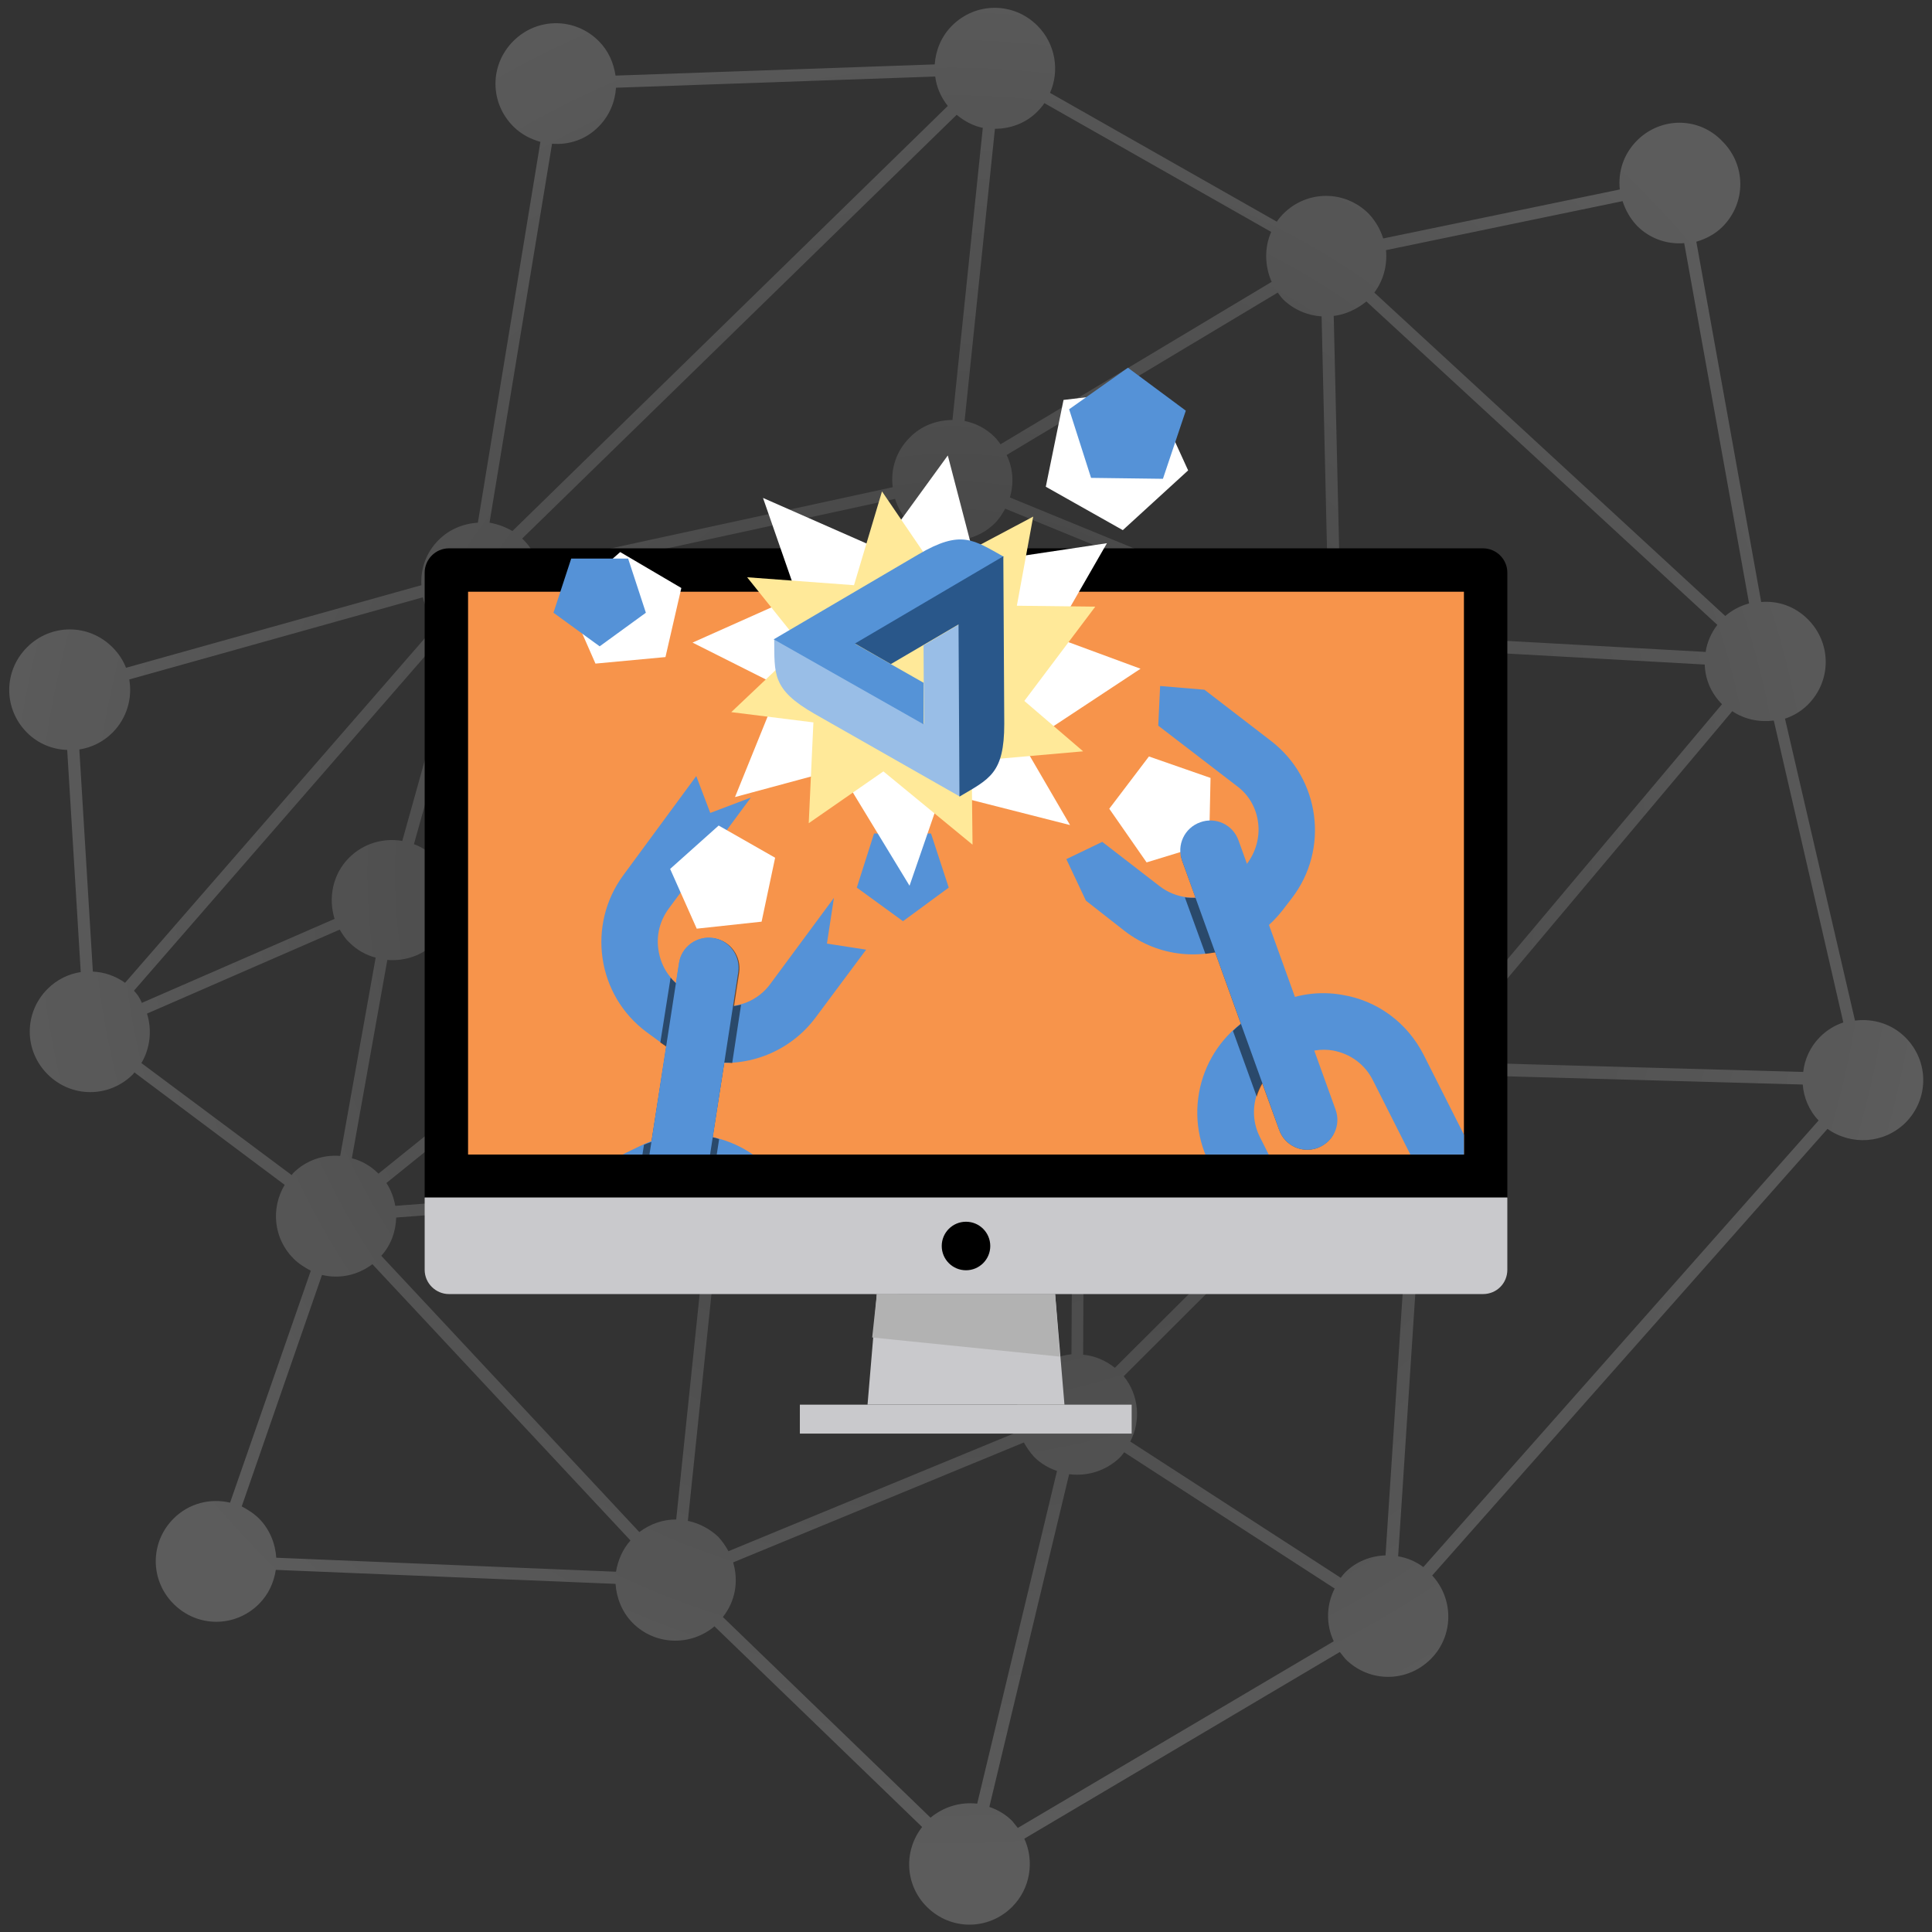 <?xml version="1.0" encoding="utf-8"?>
<!-- Generator: Adobe Illustrator 18.1.1, SVG Export Plug-In . SVG Version: 6.00 Build 0)  -->
<svg version="1.1" id="Layer_1" xmlns="http://www.w3.org/2000/svg" xmlns:xlink="http://www.w3.org/1999/xlink" x="0px" y="0px"
	 width="414px" height="414px" viewBox="0 0 414 414" enable-background="new 0 0 414 414" xml:space="preserve">
<rect x="0" y="0" width="414" height="414" fill="#333333" stroke="none"/>
<g>
	
		<radialGradient id="XMLID_2_" cx="-3160.318" cy="3325.251" r="210.901" gradientTransform="matrix(0.707 0.707 -0.707 0.707 4789.33 70.43)" gradientUnits="userSpaceOnUse">
		<stop  offset="0" style="stop-color:#FFFFFF;stop-opacity:0.3"/>
		<stop  offset="0.919" style="stop-color:#FFFFFF;stop-opacity:0.943"/>
		<stop  offset="1" style="stop-color:#FFFFFF"/>
	</radialGradient>
	<path id="XMLID_2693_" opacity="0.2" fill="url(#XMLID_2_)" d="M350.8,30.1c-2.9,2.9-4.1,6.7-3.7,10.5l-50.7,10.5
		c-0.6-1.9-1.6-3.7-3.1-5.3c-5.1-5.1-13.2-5.1-18.3,0c-0.5,0.5-1,1.1-1.4,1.7L225,19.9c2.1-4.7,1.2-10.5-2.7-14.4
		c-5.1-5.1-13.2-5.1-18.3,0c-2.3,2.3-3.5,5.3-3.7,8.3l-68.4,2.4c-0.4-2.7-1.5-5.3-3.6-7.4c-5.1-5.1-13.2-5.1-18.3,0
		c-5.1,5.1-5.1,13.2,0,18.3c1.7,1.7,3.7,2.7,5.8,3.3L102.4,112c-3.1,0.2-6.1,1.4-8.4,3.7c-2.7,2.7-3.9,6.2-3.7,9.7l-63.3,17.7
		c-0.6-1.6-1.6-3.1-2.9-4.4c-5.1-5.1-13.2-5.1-18.3,0c-5.1,5.1-5.1,13.2,0,18.3c2.4,2.4,5.5,3.6,8.6,3.7l2.9,47.6
		c-2.6,0.4-5.1,1.6-7.1,3.6c-5.1,5.1-5.1,13.2,0,18.3c5.1,5.1,13.2,5.1,18.3,0c0.1-0.1,0.2-0.3,0.3-0.4l32.2,24.1
		c-3,5-2.4,11.5,1.9,15.8c1.1,1.1,2.4,1.9,3.7,2.6L49.3,322c-4.2-1-8.8,0.1-12.1,3.4c-5.1,5.1-5.1,13.2,0,18.3s13.2,5.1,18.3,0
		c2.1-2.1,3.2-4.7,3.6-7.3l72.8,3c0.2,3,1.4,6.1,3.7,8.4c4.8,4.8,12.4,5,17.5,0.7l44.5,43c-4,5.1-3.7,12.4,1,17.1
		c5.1,5.1,13.2,5.1,18.3,0c3.9-3.9,4.8-9.8,2.6-14.6l67.6-40c0.4,0.5,0.8,1,1.2,1.5c5.1,5.1,13.2,5.1,18.3,0
		c4.9-4.9,5-12.8,0.3-17.9l84.7-95.7c5.1,3.6,12.1,3.2,16.7-1.3c5.1-5.1,5.1-13.2,0-18.3c-2.9-2.9-6.9-4.1-10.8-3.6l-15-64.7
		c1.8-0.6,3.5-1.6,4.9-3c5.1-5.1,5.1-13.2,0-18.3c-2.8-2.8-6.4-4-10-3.7l-13.9-77.2c2-0.6,4-1.6,5.6-3.2c5.1-5.1,5.1-13.2,0-18.3
		C364.1,25,355.9,25,350.8,30.1z M312.4,218.2c-2.6-1.8-5.7-2.5-8.7-2.2l-13.9-67.1c1.9-0.6,3.8-1.6,5.3-3.1c2-2,3.2-4.5,3.6-7.1
		l66.6,3.7c0.1,3.1,1.3,6.1,3.7,8.5L312.4,218.2z M389.7,240.1l-84.7,95.7c-1.6-1.2-3.5-2-5.4-2.3l6-91.8c3.2-0.1,6.3-1.3,8.7-3.7
		c2.1-2.1,3.3-4.8,3.6-7.5l68.4,1.9C386.5,235.1,387.6,237.9,389.7,240.1z M199.4,389.5l-44.5-43c2.7-3.4,3.4-7.7,2.2-11.7
		l62.3-25.7c0.6,1.1,1.3,2.1,2.2,3.1c1.4,1.4,3.1,2.4,4.9,3l-17.1,71.3C205.9,386.1,202.3,387.1,199.4,389.5z M28.7,212.3l66.9-76.9
		c0.9,0.6,1.8,1.1,2.7,1.5l-12.1,43.3c-4-0.7-8.3,0.5-11.4,3.6c-3.5,3.5-4.5,8.6-3.1,13.1l-41.3,18C30,213.9,29.4,213,28.7,212.3z
		 M205,24.6c1.7,1.4,3.6,2.4,5.6,2.8L204.1,90c-3.3,0-6.7,1.2-9.2,3.8c-2.9,2.9-4.1,6.8-3.6,10.6l-76,16.5c-0.6-1.9-1.6-3.7-3.1-5.2
		c-0.1-0.1-0.2-0.2-0.3-0.3L205,24.6z M283.2,67.8l1.3,56c-2.8,0.3-5.4,1.5-7.6,3.6c-0.9,0.9-1.6,2-2.2,3.1l-58.3-23.9
		c0.9-3,0.7-6.3-0.7-9.1l58.1-34.8c0.4,0.5,0.7,1,1.2,1.5C277.3,66.4,280.2,67.6,283.2,67.8z M238.9,293.1c-2-1.6-4.4-2.6-6.8-2.8
		l0.3-58.2c2.9-0.3,5.7-1.5,7.9-3.7c1.8-1.8,2.9-3.9,3.4-6.2l48.5,6.2c-0.1,3,0.9,6.1,3,8.6L238.9,293.1z M147.4,325.9l6.1-58.6
		c3.3,0,6.7-1.2,9.2-3.8c0.4-0.4,0.7-0.8,1-1.2l55.5,35c-1.5,3-1.7,6.3-0.8,9.4l-62.3,25.7c-0.6-1.1-1.3-2.1-2.2-3.1
		C152.1,327.6,149.8,326.4,147.4,325.9z M82.8,253.5l74.8-60.3c0,0,0,0,0.1,0.1c1.6,1.6,3.5,2.6,5.5,3.2l-8.5,45.1
		c-3.7-0.3-7.4,0.9-10.2,3.7c-2.4,2.4-3.7,5.6-3.8,8.8l-56,4.3C84.4,256.7,83.8,255,82.8,253.5z M88.7,180.9l12.1-43.3
		c3.7,0.6,7.7-0.4,10.7-3l44.9,41.8c-1.8,2.3-2.7,5.1-2.7,7.9l-57.1,6.1c-0.5-2.4-1.7-4.7-3.5-6.5C91.9,182.5,90.4,181.5,88.7,180.9
		z M229.6,290.2c-2.9,0.3-5.7,1.5-7.9,3.7c-0.4,0.4-0.7,0.8-1,1.2l-55.5-35c1.5-3.1,1.8-6.6,0.7-9.9l54.2-24.6c0.6,1,1.2,1.9,2,2.7
		c2.2,2.2,5,3.4,7.8,3.7L229.6,290.2z M175.9,193.3c0.6-0.6,1.1-1.2,1.5-1.9l41.8,22.8c-1.2,2.9-1.3,6.2-0.3,9.1l-54.2,24.6
		c-0.6-1-1.2-1.9-2-2.7c-1.6-1.6-3.5-2.6-5.5-3.2l8.5-45.1C169.3,197.3,173.1,196.1,175.9,193.3z M222,210.1
		c-0.6,0.6-1.1,1.2-1.5,1.9l-41.8-22.8c1.1-2.7,1.3-5.7,0.5-8.6l95.5-38.1c0.6,1.1,1.3,2.2,2.3,3.2c0.3,0.3,0.7,0.5,1,0.8
		l-40.7,61.4C232.3,205.3,226.1,206,222,210.1z M273.7,140.1l-95.5,38.1c-0.6-1.1-1.3-2.2-2.3-3.2c-0.8-0.8-1.7-1.4-2.6-2l26.6-57.9
		c4.5,1.5,9.7,0.6,13.3-3c0.9-0.9,1.6-2,2.2-3.1l58.3,23.9C273,135.2,273,137.7,273.7,140.1z M197.5,114l-26.6,57.9
		c-4.3-1.5-9.1-0.6-12.7,2.5l-44.9-41.8c2.1-2.7,2.9-6,2.5-9.2l76-16.5c0.6,1.9,1.6,3.7,3.1,5.2C195.7,112.8,196.6,113.5,197.5,114z
		 M295.9,219.6c-1.8,1.8-2.9,3.9-3.4,6.2l-48.5-6.2c0.1-3.4-1.1-6.9-3.8-9.5c-0.3-0.3-0.7-0.5-1-0.8l40.7-61.4
		c2.3,1.2,4.8,1.7,7.3,1.4l13.9,67.1C299.3,217.1,297.5,218.1,295.9,219.6z M93.2,202.1c2.5-2.5,3.8-5.9,3.8-9.2l57.1-6.1
		c0.3,1.6,0.9,3.1,1.8,4.4l-74.8,60.3c0,0,0,0-0.1-0.1c-1.6-1.6-3.6-2.7-5.6-3.2l7.6-42.5C86.7,206,90.4,204.8,93.2,202.1z
		 M81.7,269.1c2.1-2.3,3.1-5.2,3.2-8.2l56-4.3c0.4,2.5,1.6,4.9,3.6,6.9c1.9,1.9,4.1,3,6.5,3.5l-6.1,58.6c-2.8,0-5.5,0.9-7.9,2.7
		L81.7,269.1z M240.8,294.9l56.2-56.1c1.8,1.4,3.8,2.4,5.9,2.7l-6,91.8c-3.2,0.1-6.3,1.3-8.7,3.7c-0.3,0.3-0.6,0.7-0.9,1.1
		l-45.1-29.2C244.5,304.5,244.1,299,240.8,294.9z M365.5,139.7l-66.6-3.7c-0.1-3.1-1.4-6.2-3.7-8.6c-2.3-2.3-5.2-3.5-8.1-3.7
		l-1.3-56c2.5-0.3,4.9-1.4,7-3.1l75.2,69.3C366.7,135.6,365.8,137.6,365.5,139.7z M272.4,49.7c-1.5,3.4-1.4,7.3,0.1,10.7l-58.1,34.8
		c-0.4-0.5-0.7-1-1.2-1.5c-1.9-1.9-4.1-3-6.5-3.5l6.5-62.6c3.3,0,6.7-1.2,9.2-3.8c0.5-0.5,1-1.1,1.4-1.7L272.4,49.7z M128.3,27.1
		c2.3-2.3,3.5-5.3,3.7-8.3l68.4-2.4c0.3,2.3,1.2,4.4,2.7,6.3l-93.3,91.1c-1.5-0.9-3.2-1.5-4.9-1.8l13.4-81.2
		C121.9,31.1,125.6,29.9,128.3,27.1z M90.6,128c0.5,2.1,1.5,4,3.1,5.7l-66.9,76.9c-2.1-1.5-4.5-2.3-6.9-2.4l-2.9-47.6
		c2.6-0.4,5.1-1.6,7.1-3.6c3.1-3.1,4.3-7.4,3.6-11.4L90.6,128z M30.3,227.8c1.9-3.2,2.3-7.1,1.2-10.6l41.3-18c0.6,1,1.2,2,2.1,2.8
		c1.6,1.6,3.6,2.7,5.6,3.2l-7.6,42.5c-3.6-0.3-7.3,0.9-10.1,3.7c-0.1,0.1-0.2,0.3-0.3,0.4L30.3,227.8z M69,273.2
		c3.7,0.9,7.6,0.1,10.8-2.3l55.3,59.2c-1.7,1.9-2.7,4.3-3.1,6.7l-72.8-3c-0.2-3-1.4-6.1-3.7-8.4c-1.1-1.1-2.4-1.9-3.7-2.6L69,273.2z
		 M218.1,391.7c-0.4-0.5-0.8-1-1.2-1.5c-1.4-1.4-3.1-2.4-4.9-3l17.1-71.3c3.9,0.5,7.9-0.7,10.9-3.6c0.3-0.3,0.6-0.7,0.9-1.1
		l45.1,29.2c-1.8,3.5-1.9,7.7-0.2,11.3L218.1,391.7z M395,219.1c-1.8,0.6-3.5,1.6-5,3.1c-2.1,2.1-3.3,4.8-3.6,7.5l-68.4-1.9
		c-0.2-2.9-1.4-5.7-3.5-8l56.7-67.4c2.7,1.8,5.9,2.4,8.9,2L395,219.1z M374.8,129.3c-1.8,0.5-3.6,1.4-5.1,2.7l-75.2-69.3
		c2-2.7,2.8-5.9,2.5-9.1l50.7-10.5c0.6,1.9,1.6,3.7,3.1,5.3c2.8,2.8,6.5,4,10.1,3.7L374.8,129.3z"/>
	<g>
		<g>
			<path d="M323,256.7H91v-134c0-2.8,2.3-5.2,5.2-5.2h221.6c2.8,0,5.2,2.3,5.2,5.2V256.7z"/>
			<rect x="100.3" y="126.8" fill="#F7944B" width="213.4" height="120.6"/>
			<path fill="#C9C9CC" d="M317.8,277.3H96.2c-2.8,0-5.2-2.3-5.2-5.2v-15.5h232v15.5C323,275,320.7,277.3,317.8,277.3z"/>
			<polygon fill="#C9C9CC" points="228.1,301 185.9,301 187.9,277.3 226.1,277.3 			"/>
			<rect x="171.4" y="301" fill="#C9C9CC" width="71.1" height="6.2"/>
			<circle cx="207" cy="267" r="5.2"/>
			<polygon fill="#B2B2B2" points="227.1,290.7 226.1,277.3 187.9,277.3 186.9,286.6 			"/>
		</g>
		<g>
			<polygon fill="#5592D7" points="183.6,190.2 187.3,178.6 199.5,178.6 203.3,190.2 193.5,197.4 			"/>
			<polygon fill="#FFFFFF" points="225.7,136.4 244.4,143.3 219.4,159.8 229.3,176.8 201.8,169.8 194.9,189.8 179.7,164.8 
				157.5,170.8 167.1,147.1 148.4,137.7 170.8,127.7 163.5,106.7 188.5,117.7 203.1,97.6 209.1,120.6 237.2,116.4 			"/>
			<polygon fill="#FFE999" points="217.9,129.8 234.7,130 219.5,150.2 232.1,161 208.2,163.1 208.4,181 189.3,165.3 173.3,176.4 
				174.3,154.8 156.7,152.6 171.8,138.3 160.1,123.7 183,125.4 189,105.3 200.3,121.9 221.4,110.7 			"/>
			<g>
				<path fill="#99BEE7" d="M205.5,133.8l0.2,36.9L174.6,153l0,0c-9.3-5.3-8.6-8.6-8.7-16.1l32.1,18.2l-0.1-16.8L205.5,133.8z"/>
				<path fill="#5593D7" d="M197.9,155.2l-32.1-18.2l31-18.2l0,0c9.2-5.4,11.8-3.1,18.3,0.5l-31.8,18.7l14.6,8.3L197.9,155.2z"/>
				<path fill="#29578A" d="M183.2,137.9l31.8-18.7l0.2,35.9l0,0c0,10.7-3.2,11.8-9.6,15.6l-0.2-36.9l-14.5,8.5L183.2,137.9z"/>
			</g>
			<polygon fill="#FFFFFF" points="254.6,100.8 240.6,113.6 224.1,104.3 227.9,85.7 246.7,83.5 			"/>
			<polygon fill="#FFFFFF" points="142.6,140.8 127.6,142.2 121.5,128.3 132.9,118.3 146,126 			"/>
			<polygon fill="#FFFFFF" points="259.1,180.7 245.7,184.8 237.7,173.3 246.2,162.1 259.4,166.7 			"/>
			<polygon fill="#5592D7" points="118.6,131.3 122.4,119.7 134.6,119.7 138.4,131.3 128.5,138.5 			"/>
			<polygon fill="#5592D7" points="229.1,87.7 241.7,78.8 254.1,88 249.2,102.6 233.8,102.4 			"/>
		</g>
		<g>
			<defs>
				<rect id="SVGID_1_" x="100.3" y="126.8" width="213.4" height="120.6"/>
			</defs>
			<clipPath id="SVGID_2_">
				<use xlink:href="#SVGID_1_"  overflow="visible"/>
			</clipPath>
			<g clip-path="url(#SVGID_2_)">
				<g>
					<path fill="#5592D7" d="M285.6,225.1c3.8,0.7,6.9,3,8.6,6.4l16.9,33.5c1.4,2.8,1.7,6.1,0.7,9.1c-1,3-3.1,5.5-6,6.9l-2.9,1.5
						c-2.3,1.2-4.9,1.5-7.4,1.1c-3.8-0.7-6.9-3-8.6-6.4l-16.9-33.5c-3-5.9-0.6-13.1,5.3-16l2.9-1.5
						C280.6,225.1,283.1,224.7,285.6,225.1L285.6,225.1 M287.7,213.2c-4.9-0.9-10.1-0.2-15,2.2l-2.9,1.5
						c-11.9,6-16.6,20.4-10.7,32.3l16.9,33.5c3.6,7.1,10.1,11.6,17.4,12.9c4.9,0.9,10.1,0.2,15-2.2l2.9-1.5
						c11.9-6,16.6-20.4,10.7-32.3l-16.9-33.5C301.5,219,295,214.4,287.7,213.2L287.7,213.2z"/>
					<path fill="#5592D7" d="M232.7,193l-4.2-8.9l7.7-3.7l12.3,9.5c3.5,2.7,8.2,3.2,12.3,1.4c1.8-0.8,3.3-2,4.4-3.6l2-2.6
						c1.9-2.5,2.8-5.7,2.4-8.8c-0.4-3.2-2-6-4.6-7.9l-16.8-12.9l0.4-8.5l9.5,0.8l14.3,11c10.5,8.1,12.5,23.2,4.4,33.7l-2,2.6
						c-2.5,3.2-5.6,5.6-9,7.2c-7.9,3.6-17.4,2.9-24.8-2.8L232.7,193z"/>
					<g>
						<path opacity="0.5" d="M256.2,192.4l-2.9-8c-0.1-0.4-0.2-0.7-0.3-1.1c0.7-1.3,1.9-2.4,3.4-2.9c3.3-1.2,7,0.5,8.2,3.9
							l20.8,57.7c0.1,0.4,0.2,0.7,0.3,1.1c-0.7,1.3-1.9,2.3-3.4,2.9c-3.3,1.2-7-0.5-8.2-3.9l-3.6-9.9c-0.5,0.9-0.9,1.8-1.2,2.8
							l-5.1-14.1c0.5-0.5,1.1-1,1.7-1.5l-5.5-15.3c-0.7,0.1-1.4,0.2-2.1,0.3l-4.4-12.1C254.7,192.4,255.5,192.4,256.2,192.4z"/>
						<path opacity="0.5" d="M325.7,327.7l-21-32.9c-1,0.3-2,0.5-3,0.7l-7.9-12.4c0.6,0.2,1.1,0.3,1.7,0.4c0.7,0.1,1.4,0.2,2.1,0.2
							l-4.8-7.6c-1.9-3-1-7,2-8.9c0.8-0.5,1.7-0.8,2.6-0.9l3.2,4.9c0.9,0.5,1.8,1.2,2.4,2.2l32.9,51.5c0.5,0.7,0.8,1.6,0.9,2.4
							c-0.5,0.9-1.2,1.7-2.1,2.3C331.6,331.6,327.6,330.7,325.7,327.7z"/>
					</g>
					<path fill="#5592D7" d="M282.3,246L282.3,246c-3.3,1.2-7-0.5-8.2-3.9l-20.8-57.7c-1.2-3.3,0.5-7,3.9-8.2l0,0
						c3.3-1.2,7,0.5,8.2,3.9l20.8,57.7C287.4,241.1,285.7,244.8,282.3,246z"/>
					<path fill="#5592D7" d="M334.5,329.7L334.5,329.7c-3,1.9-7,1-8.9-2l-32.9-51.5c-1.9-3-1-7,2-8.9v0c3-1.9,7-1,8.9,2l32.9,51.5
						C338.4,323.8,337.5,327.7,334.5,329.7z"/>
				</g>
				<path fill="#5592D7" d="M379.6,317.1c-3.3,0.3-7.4,3.8-8.6,10.5l2.9,33.1c0.3,3.3,3.2,5.7,6.5,5.4l0.3,0
					c3.3-0.3,5.7-3.2,5.4-6.5l-2.9-33.1C382.9,323.2,379.6,317.1,379.6,317.1z"/>
			</g>
			<g clip-path="url(#SVGID_2_)">
				<path fill="#5592D7" d="M339.2,341.5c1.7,1.9,2.8,4.2,3.1,6.7l0.4,3.2c0.4,3.2-0.5,6.3-2.5,8.8c-2,2.5-4.8,4.1-8,4.5l-37.2,4.4
					c-3.8,0.5-7.5-0.9-10.2-3.7c-1.7-1.9-2.8-4.2-3.1-6.7l-0.4-3.2c-0.4-3.2,0.5-6.3,2.5-8.8c2-2.5,4.8-4.1,8-4.5l37.2-4.4
					C332.9,337.3,336.6,338.6,339.2,341.5 M348.1,333.2c-5.1-5.5-12.6-8.5-20.5-7.5l-37.2,4.4c-13.2,1.6-22.6,13.5-21,26.7l0.4,3.2
					c0.6,5.2,2.9,9.9,6.2,13.5c5.1,5.5,12.6,8.5,20.5,7.5l37.2-4.4c13.2-1.6,22.6-13.5,21-26.7l-0.4-3.2
					C353.7,341.5,351.4,336.8,348.1,333.2L348.1,333.2z"/>
				<path opacity="0.5" d="M385.4,326.3l-11-0.1l-0.2,11.8l2.1,23.9c0.3,3,2.9,5.2,5.9,4.9l1.4-0.1c3-0.3,5.2-2.9,4.9-5.9
					L385.4,326.3z"/>
				<path fill="#5592D7" d="M379.5,316.9L379.5,316.9c-3.4,0.3-5.9,3.3-5.6,6.6l3.5,39.4c0.3,3.4,3.3,5.9,6.6,5.6l0,0
					c3.4-0.3,5.9-3.3,5.6-6.6l-3.5-39.4C385.8,319,382.9,316.6,379.5,316.9z"/>
				<path fill="#5592D7" d="M243.2,347.7c1.4,2.1,2,4.6,1.8,7.1l-0.2,3.2c-0.2,3.2-1.6,6.1-4,8.2c-2.4,2.1-5.5,3.1-8.6,2.9
					l-37.4-2.4c-3.9-0.2-7.3-2.3-9.3-5.5c-1.4-2.1-2-4.6-1.8-7.1l0.2-3.2c0.2-3.2,1.6-6.1,4-8.2c2.4-2.1,5.5-3.1,8.6-2.9l37.4,2.4
					C237.8,342.4,241.2,344.5,243.2,347.7 M253.5,341.2c-4-6.3-10.8-10.6-18.8-11.2l-37.4-2.4c-13.3-0.9-24.7,9.2-25.6,22.5
					l-0.2,3.2c-0.3,5.3,1,10.3,3.7,14.4c4,6.3,10.8,10.6,18.8,11.2l37.4,2.4c13.3,0.9,24.7-9.2,25.6-22.5l0.2-3.2
					C257.5,350.4,256.1,345.4,253.5,341.2L253.5,341.2z"/>
				<g>
					<path fill="#5592D7" d="M149.2,166.3l3,7.9l8.7-3.3l-17.6,23.8c-1.9,2.6-2.7,5.7-2.2,8.9c0.5,3.2,2.1,5.9,4.7,7.8l2.6,1.9
						c1.6,1.2,3.3,1.9,5.3,2.2c4.4,0.7,8.8-1.1,11.4-4.7l13.6-18.4l-1.5,9.8l8.4,1.3L174.8,218c-5.5,7.4-14.5,10.8-23,9.5
						c-3.7-0.6-7.4-2-10.6-4.4l-2.6-1.9c-10.7-7.9-12.9-23-5-33.7L149.2,166.3z"/>
				</g>
				<path fill="#5592D7" d="M134.2,263.1c1.2-2.2,3-4,5.3-5.1l2.9-1.4c2.9-1.4,6.1-1.6,9.1-0.6c3,1,5.4,3.2,6.9,6l16.5,33.6
					c1.7,3.5,1.6,7.4-0.2,10.8c-1.2,2.2-3,4-5.3,5.1l-2.9,1.4c-2.9,1.4-6.1,1.6-9.1,0.6c-3-1-5.4-3.2-6.9-6L134,273.9
					C132.3,270.4,132.4,266.5,134.2,263.1 M123.5,257.4c-3.5,6.6-3.9,14.7-0.3,21.9l16.5,33.6c5.9,11.9,20.3,16.9,32.2,11l2.9-1.4
					c4.7-2.3,8.4-6,10.7-10.4c3.5-6.6,3.9-14.7,0.3-21.9l-16.5-33.6c-5.9-11.9-20.3-16.9-32.2-11l-2.9,1.4
					C129.4,249.4,125.8,253.1,123.5,257.4L123.5,257.4z"/>
				<path fill="#5592D7" d="M141.6,273.9L141.6,273.9c3.5,0.5,6.8-1.9,7.3-5.4l9.3-60.2c0.5-3.5-1.9-6.8-5.4-7.3h0
					c-3.5-0.5-6.8,1.9-7.3,5.4l-9.3,60.2C135.7,270.1,138.1,273.4,141.6,273.9z"/>
				<g>
					<path opacity="0.5" d="M340.2,360.2c1-1.3,1.7-2.7,2.1-4.2l-9.3,1.5c-3.5,0.5-6.7-1.8-7.3-5.2c0.9-1.7,2.6-2.9,4.6-3.2
						l60.2-9.4c3.5-0.5,6.7,1.8,7.3,5.3c-0.9,1.7-2.6,2.9-4.6,3.2l-4.7,0.7l0.4,4l-15.5,2.4l-0.4-4l-18.2,2.8
						c-0.1,1.4-0.3,2.8-0.6,4.2l-14.3,2.2C340,360.3,340.1,360.2,340.2,360.2z"/>
					<path opacity="0.5" d="M240.8,366.3c0.9-0.8,1.6-1.6,2.2-2.6l-6,0.1c-3.2,0-5.9-2.3-6.4-5.3c1.1-1.9,3.1-3.3,5.5-3.3l53.9-0.5
						c2.1,0,4,1,5.2,2.6l2-0.2c-0.1,3.4-2.9,6.1-6.3,6.2l-7.5,0.1c0.4,0.7,0.9,1.4,1.5,2c0.8,0.9,1.7,1.6,2.7,2.1l-15.6,0.2
						c-0.6-1.3-1.2-2.7-1.5-4.2l-14.2,0.1c-0.4,1.5-0.9,2.9-1.6,4.2l-16.2,0.2C239.2,367.5,240.1,367,240.8,366.3z"/>
					<path opacity="0.5" d="M155.2,227.7l-2.5,16c0.5,0.1,0.9,0.2,1.4,0.4l-1.9,12.2c-0.3-0.1-0.5-0.2-0.8-0.3
						c-0.2-0.1-0.4-0.1-0.6-0.2l-2,12.8c-0.5,3.5-3.8,5.9-7.3,5.4c-3.5-0.5-5.9-3.8-5.4-7.3l1.1-7.3c-0.6,0.5-1.2,1.1-1.7,1.7
						l2.5-15.8c0.5-0.2,1-0.4,1.6-0.6l3.2-20.4c-0.4-0.3-0.9-0.6-1.3-0.9l2.2-13.9c0.4,0.5,0.8,0.9,1.3,1.3l0.7-4.3
						c0.5-3.5,3.8-5.9,7.3-5.4c3.5,0.5,5.9,3.8,5.4,7.3l-1.1,7.2c0.5-0.1,1-0.2,1.5-0.3l-1.9,12.5
						C156.2,227.7,155.7,227.7,155.2,227.7z"/>
					<path opacity="0.5" d="M157.4,313.6c0.8,0.3,1.5,0.4,2.3,0.5l-2.5-3.5l0.1,0l-2.4-4.6c-0.2-2.2,0.7-4.5,2.7-5.9l0,0
						c0.6-0.4,1.3-0.7,1.9-0.9l3.3,7.6l2.9-2l32.6,46.5c-0.4,1.4-1.2,2.6-2.5,3.5c-2.9,2-6.9,1.3-8.9-1.6l-2.8-4
						c-0.1,0.6-0.2,1.3-0.3,1.9l-0.1,1.7l-8.9-12.8c0.4-0.8,0.9-1.5,1.4-2.2l-8.5-12.2c-0.8,0.2-1.7,0.4-2.6,0.5l-9.1-13
						C156.4,313.2,156.9,313.4,157.4,313.6z"/>
				</g>
				<path fill="#5592D7" d="M325.7,352.1L325.7,352.1c0.5,3.5,3.8,5.9,7.3,5.3l60.2-9.4c3.5-0.5,5.9-3.8,5.3-7.3v0
					c-0.5-3.5-3.8-5.9-7.3-5.3l-60.2,9.4C327.5,345.3,325.1,348.6,325.7,352.1z"/>
				<path fill="#5592D7" d="M230.5,357.4L230.5,357.4c0,3.5,2.9,6.4,6.5,6.4l53.9-0.5c3.5,0,6.4-2.9,6.4-6.5v0
					c0-3.5-2.9-6.4-6.5-6.4l-53.9,0.5C233.3,350.9,230.5,353.8,230.5,357.4z"/>
				<path fill="#5592D7" d="M141.6,273.9L141.6,273.9c3.5,0.5,6.8-1.9,7.3-5.4l9.3-60.2c0.5-3.5-1.9-6.8-5.4-7.3h0
					c-3.5-0.5-6.8,1.9-7.3,5.4l-9.3,60.2C135.7,270.1,138.1,273.4,141.6,273.9z"/>
				<path fill="#5592D7" d="M195.9,354.6L195.9,354.6c2.9-2,3.6-6,1.6-8.9l-30.9-44.1c-2-2.9-6-3.6-8.9-1.6h0c-2.9,2-3.6,6-1.6,8.9
					l30.9,44.1C189,356,193,356.7,195.9,354.6z"/>
			</g>
		</g>
		<polygon fill="#FFFFFF" points="166.1,183.8 163.2,197.5 149.3,199 143.6,186.2 154,176.9 		"/>
	</g>
</g>
</svg>
